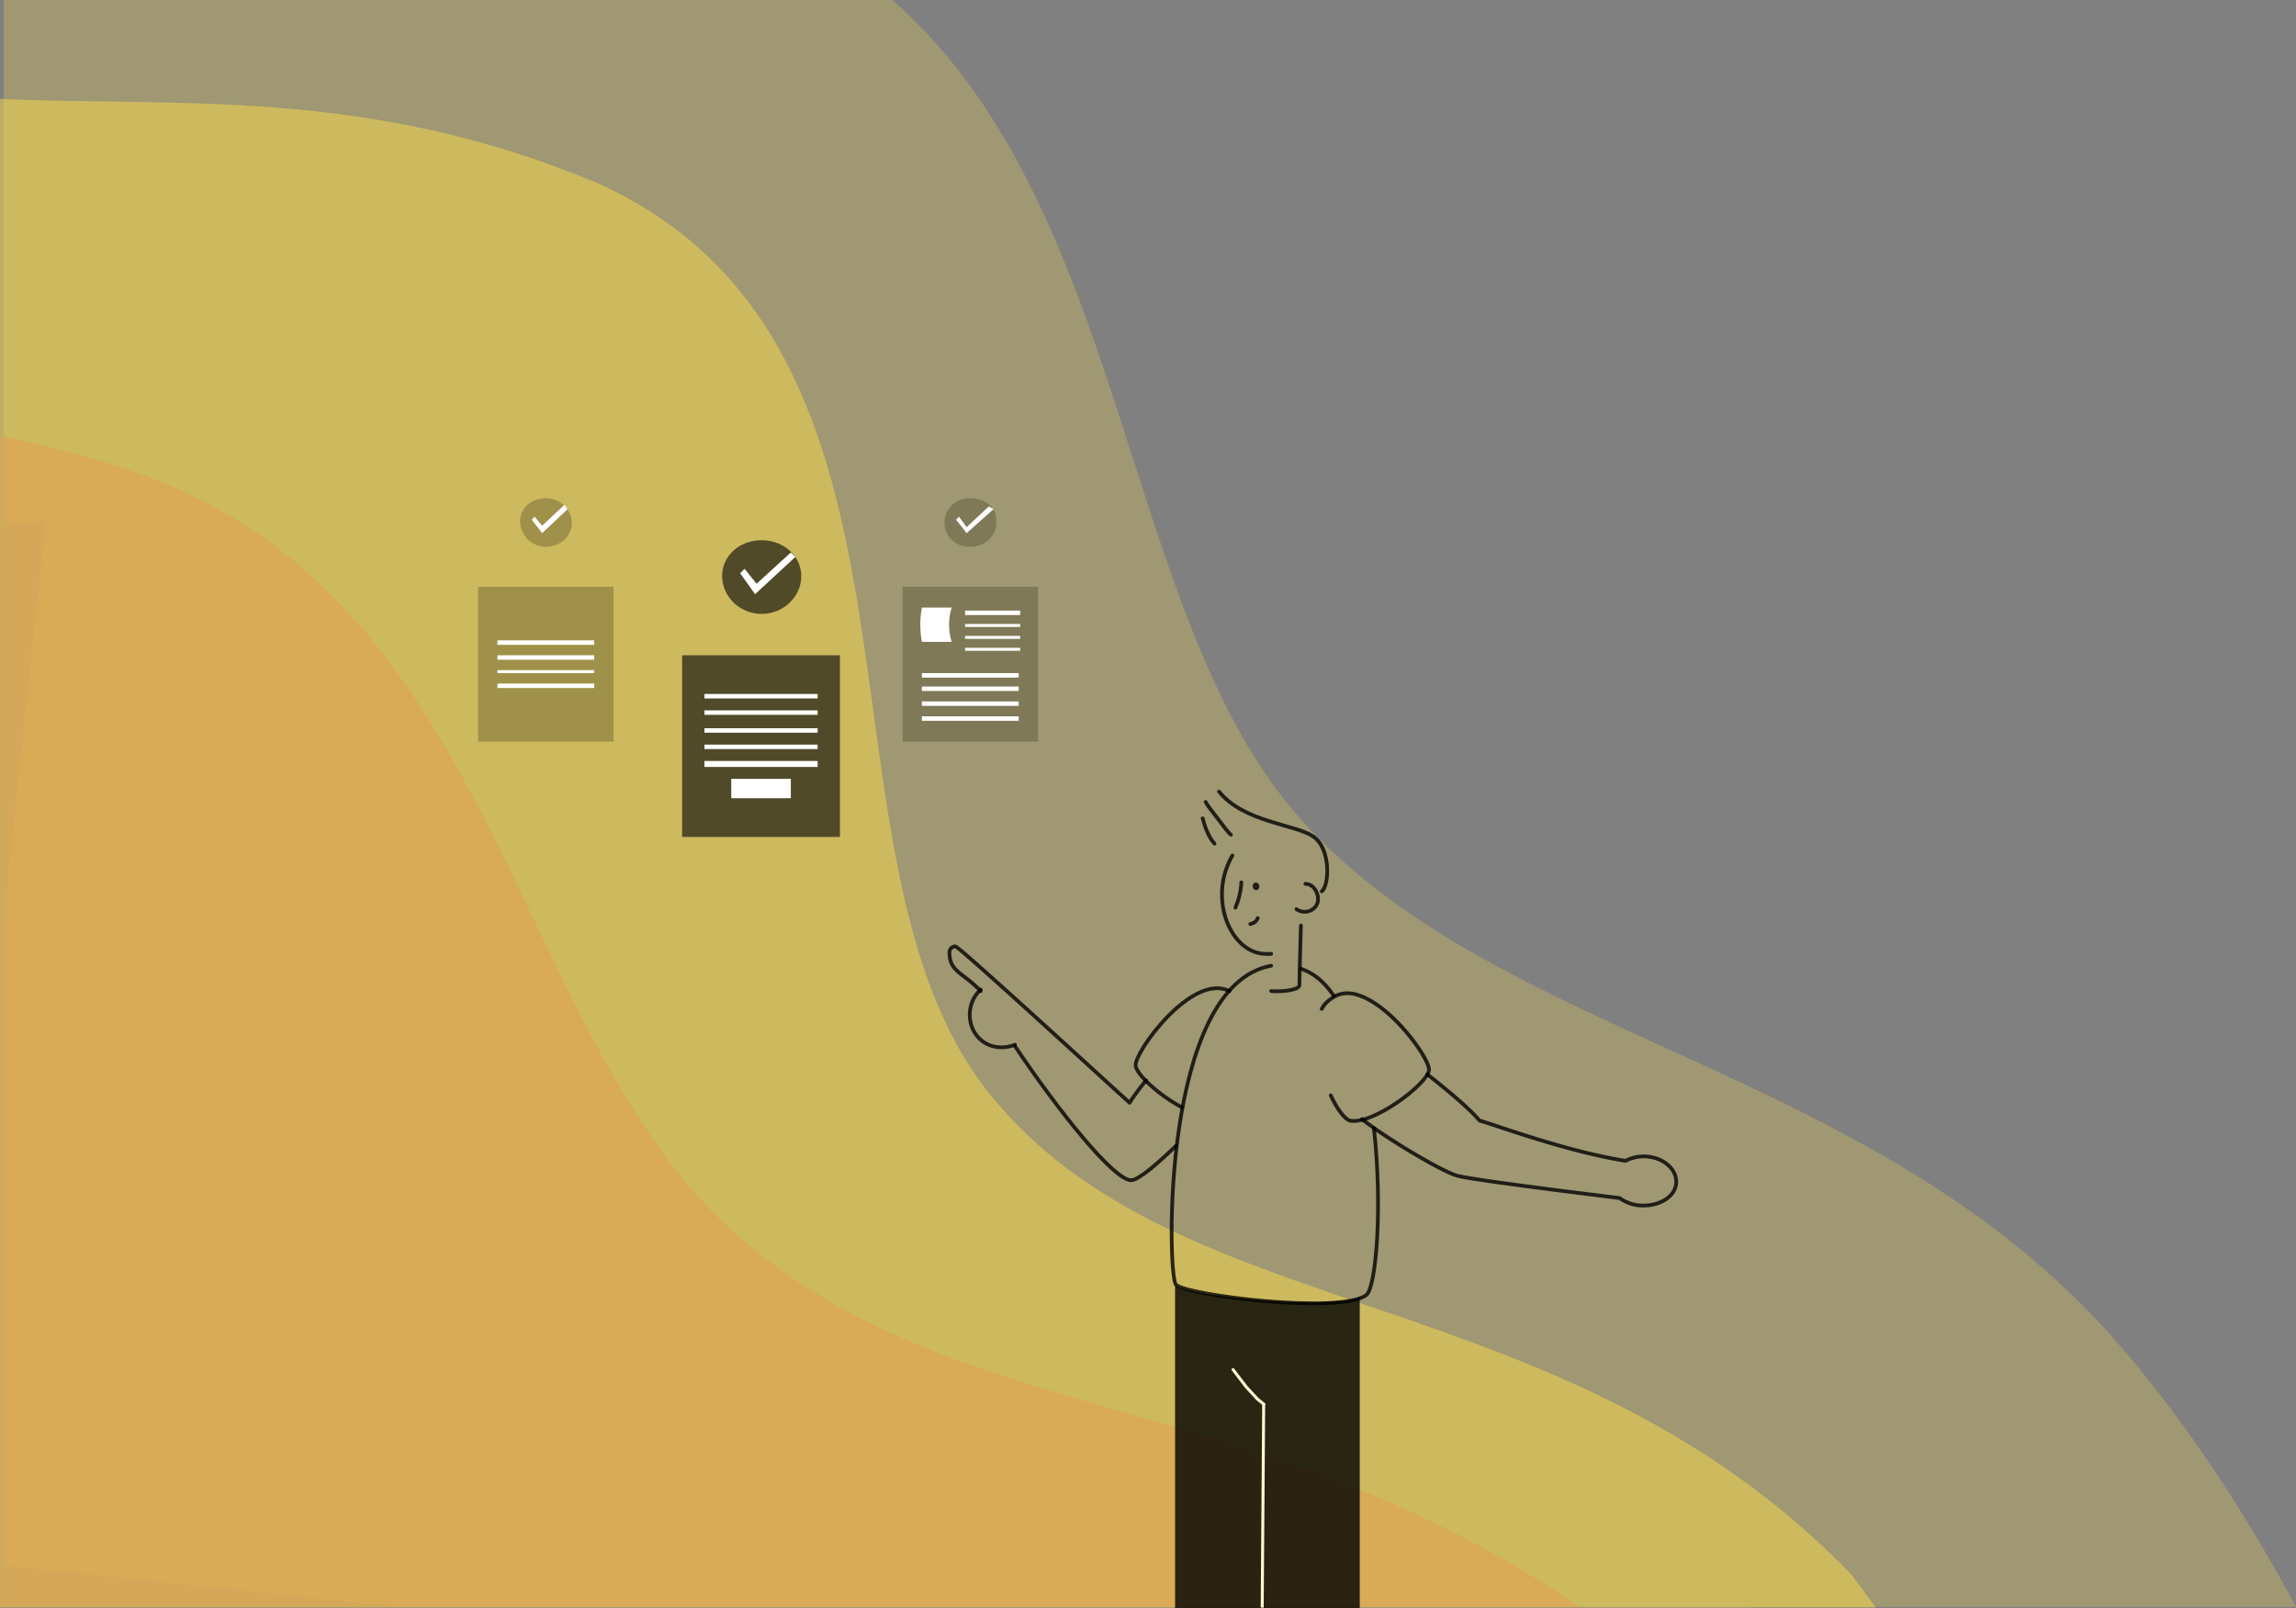 <svg xmlns="http://www.w3.org/2000/svg" xmlns:xlink="http://www.w3.org/1999/xlink" width="1541.639" height="1080" viewBox="0 0 1541.639 1080">
  <rect x="0" y="0" width="1541.639" height="1080" fill="#808080" stroke="none"/>
  <defs>
    <linearGradient id="linear-gradient" x1="1" x2="0" y2="1" gradientUnits="objectBoundingBox">
      <stop offset="0" stop-color="#ffb129"/>
      <stop offset="1" stop-color="#fede4b"/>
    </linearGradient>
  </defs>
  <g id="Group_291" data-name="Group 291" transform="translate(187)">
    <g id="Component_39_1" data-name="Component 39 – 1" transform="translate(-187)">
      <g id="Group_242" data-name="Group 242" transform="translate(0 1079.501)">
        <path id="Path_200" data-name="Path 200" d="M960,1080h0Z" transform="translate(0 -1080)" fill="url(#linear-gradient)"/>
      </g>
      <g id="Group_257" data-name="Group 257">
        <path id="Intersection_2" data-name="Intersection 2" d="M0,1013.092V0C118.224,5.628,246.373-8.579,401.34,56.674c244.714,110.3,135.144,452.55,263.192,611.57S1049.181,790.486,1243,990.787q8.406,11.024,16.346,22.3Z" transform="translate(0 66.408)" fill="#fede4b" opacity="0.497"/>
        <path id="Intersection_7" data-name="Intersection 7" d="M265.923,1079,0,1051V618.77L28.128,350.651H0V0H596.694C755.889,139.781,749.9,413.645,870.261,549.38c66.066,74.509,161.665,115.857,261.053,161.354,100.439,45.981,204.744,96.2,286.345,189.155,45.724,52.087,86.209,113.507,121.479,179.111Z" transform="translate(2.5)" fill="#fede4b" opacity="0.252"/>
      </g>
      <path id="Intersection_6" data-name="Intersection 6" d="M0,786.4V0A730.372,730.372,0,0,1,97.889,27.032C338.7,116.785,342.759,407.173,497.7,539.648,646.948,667.249,846.3,639.88,1060.033,786.4Z" transform="translate(0.501 292.597)" fill="#dea654" opacity="0.696"/>
    </g>
    <g id="Illustration">
      <g id="Group_270" data-name="Group 270" transform="translate(111 42)">
        <g id="boy">
          <path id="Path_215" data-name="Path 215" stroke="#000" d="M701.67,671.52c16,12.66,53.5,35.12,64,38,10.95,3,94.37,13.17,109,15a26.49,26.49,0,0,0,16,5c12.31,0,22-6.87,22-16s-9.71-17-22-17a26.376,26.376,0,0,0-12,3c-40.93-6.59-87.21-24.08-98-27-8.13-9.53-24.44-22.57-35-31" fill="none" transform="translate(-85.17 37.98)" stroke-linecap="round" stroke-linejoin="round" stroke-width="2.5" opacity="0.8"/>
          <path id="Path_216" data-name="Path 216" stroke="#000" d="M468.67,622.52c28.26,42.21,66.13,90,78,90,5.08,0,18.6-11.94,30-23" fill="none" transform="translate(-85.17 37.98)" stroke-linecap="round" stroke-linejoin="round" stroke-width="2.5" opacity="0.8"/>
          <path id="Path_217" data-name="Path 217" stroke="#000" d="M556.67,645.52c-4.07,4.95-9.28,11.94-11,15-6.45-5.61-114.47-105-117-105a3.954,3.954,0,0,0-4,4c0,13.12,9.13,13.49,21,26" fill="none" transform="translate(-85.17 37.98)" stroke-linecap="round" stroke-linejoin="round" stroke-width="2.5" opacity="0.8"/>
          <path id="Path_218" data-name="Path 218" stroke="#000" d="M612.67,585.52c-25.06-12.64-63.8,40.89-63,50,.53,6,15.87,20.12,31,28" fill="none" transform="translate(-85.17 37.98)" stroke-linecap="round" stroke-linejoin="round" stroke-width="2.5" opacity="0.8"/>
          <path id="Path_219" data-name="Path 219" stroke="#000" d="M709.67,677.52c5.94,53,1.49,106.78-5,112-16.35,13.22-122.11.22-128-7-5.7-7-9.92-200.67,64-214" fill="none" transform="translate(-85.17 37.98)" stroke-linecap="round" stroke-linejoin="round" stroke-width="2.5" opacity="0.8"/>
          <path id="Path_220" data-name="Path 220" stroke="#000" d="M660.67,570.52c9,3.08,15.67,8.96,22,18" fill="none" transform="translate(-85.17 37.98)" stroke-linecap="round" stroke-linejoin="round" stroke-width="2.5" opacity="0.8"/>
          <path id="Path_221" data-name="Path 221" stroke="#000" d="M674.67,597.52c1.687-3.546,4.649-5.953,8-8,7.25-4.382,15.365-2.77,24,2,20.284,11.2,40.554,40.432,40,47-.78,9.25-37.65,36.99-53,34-3.14-.61-8.7-7.5-13-17" fill="none" transform="translate(-85.17 37.98)" stroke-linecap="round" stroke-linejoin="round" stroke-width="2.5" opacity="0.8"/>
          <path id="Path_230" data-name="Path 230" stroke="#000" d="M660.67,541.52s-1.08,34.99-1,40c0,3.05-10.5,4.69-19,4" fill="none" transform="translate(-85.17 37.98)" stroke-linecap="round" stroke-linejoin="round" stroke-width="2.5" opacity="0.8"/>
          <path id="Path_231" data-name="Path 231" stroke="#000" d="M640.67,560.52a22.045,22.045,0,0,1-4,0c-16.11-.28-29.39-18.59-29-41a51.871,51.871,0,0,1,7-25" fill="none" transform="translate(-85.17 37.98)" stroke-linecap="round" stroke-linejoin="round" stroke-width="2.5" opacity="0.8"/>
          <path id="Path_232" data-name="Path 232" stroke="#000" d="M663.67,513.52c4.029.118,6.825,3.144,8,7s.279,7.656-3,10a9.458,9.458,0,0,1-11,0" fill="none" transform="translate(-85.17 37.98)" stroke-linecap="round" stroke-linejoin="round" stroke-width="2.5" opacity="0.8"/>
          <g id="Group_273" data-name="Group 273">
            <path id="Path_234" data-name="Path 234" stroke="#000" d="M613.67,480.52c-1.794-1.252-5.325-6.267-9-11-3.409-4.39-7.021-8.931-8-11" fill="none" transform="translate(-85.17 37.98)" stroke-linecap="round" stroke-linejoin="round" stroke-width="2.5" opacity="0.8"/>
            <path id="Path_233" data-name="Path 233" stroke="#000" d="M674.67,518.52c5-3.65,6.5-28.78-6-37-12.18-8-46.8-9.56-63-30" fill="none" transform="translate(-85.17 37.98)" stroke-linecap="round" stroke-linejoin="round" stroke-width="2.5" opacity="0.8"/>
          </g>
          <ellipse id="Ellipse_13" data-name="Ellipse 13" cx="2.22" cy="2.56" rx="2.22" ry="2.56" transform="translate(542.732 551.038) rotate(-9.61)" opacity="0.8"/>
          <path id="Path_236" data-name="Path 236" stroke="#000" d="M620.67,512.52a49.991,49.991,0,0,1-4,17" fill="none" transform="translate(-85.17 37.98)" stroke-linecap="round" stroke-linejoin="round" stroke-width="2.5" opacity="0.8"/>
          <path id="Path_237" data-name="Path 237" stroke="#000" d="M626.67,540.52c2.3-.576,4.231-1.757,5-4" fill="none" transform="translate(-85.17 37.98)" stroke-linecap="round" stroke-linejoin="round" stroke-width="2.5" opacity="0.8"/>
          <path id="Path_238" data-name="Path 238" d="M576.17,783.02v217h124v-209C674.3,800.2,581.65,789.73,576.17,783.02Z" transform="translate(-85.17 37.98)" opacity="0.8"/>
          <g id="Group_269" data-name="Group 269">
            <line id="Line_18" data-name="Line 18" x1="1" y2="137" transform="translate(549.5 900.5)" fill="none" stroke="#fff7d2" stroke-width="2"/>
            <path id="Path_247" data-name="Path 247" d="M22,19.5,21.466,19l-3.32-3.272L11.6,6.953,3.911-5.67" transform="matrix(0.995, -0.105, 0.105, 0.995, 526.622, 883.751)" fill="none" stroke="#fff7d2" stroke-linecap="round" stroke-width="2"/>
          </g>
          <path id="Path_222" data-name="Path 222" stroke="#000" d="M445.67,585.52c-8.061,7.2-9.708,19.822-4,29s16.977,12.046,27,8" fill="none" transform="translate(-85.17 36.98)" stroke-linecap="round" stroke-linejoin="round" stroke-width="2.5" opacity="0.8"/>
          <path id="Path_235" data-name="Path 235" stroke="#000" d="M602.67,486.52c-4-4.12-6.72-12.11-8-17" fill="none" transform="translate(-85.17 37.98)" stroke-linecap="round" stroke-linejoin="round" stroke-width="2.5" opacity="0.8"/>
        </g>
      </g>
      <g id="Group_272" data-name="Group 272" transform="translate(7 -23)">
        <path id="Union_17" data-name="Union 17" d="M1355,4140.069h0v0Zm29,0v-104h91v104Z" transform="translate(-1257 -3619.069)" fill="#332f1c" opacity="0.3"/>
        <rect id="Rectangle_1138" data-name="Rectangle 1138" width="65" height="3" transform="translate(140 453)" fill="#fff"/>
        <rect id="Rectangle_1139" data-name="Rectangle 1139" width="65" height="3" transform="translate(140 463)" fill="#fff"/>
        <rect id="Rectangle_1140" data-name="Rectangle 1140" width="65" height="2" transform="translate(140 473)" fill="#fff"/>
        <rect id="Rectangle_1141" data-name="Rectangle 1141" width="65" height="3" transform="translate(140 482)" fill="#fff"/>
        <path id="Path_258" data-name="Path 258" d="M292.918,409.183c-.008,8.176-6.282,14.856-15,16a17.415,17.415,0,0,1-19-12c-2.447-7.854.971-15.644,9-19s17.292-.909,22,6A16.546,16.546,0,0,1,292.918,409.183Z" transform="translate(-102.918 -35.183)" fill="#332f1c" opacity="0.3"/>
        <path id="Path_259" data-name="Path 259" d="M293.34,402.984l-17,16c-1.1-1.577-7-9-7-9a18.51,18.51,0,0,1,2-2l5,6,15-14A21.138,21.138,0,0,1,293.34,402.984Z" transform="translate(-106.34 -37.984)" fill="#fff"/>
      </g>
      <path id="Union_15" data-name="Union 15" d="M1388.906,4158.077v-122h106v122Zm-34-2h0v0Z" transform="translate(-1117.906 -3596.077)" fill="#332f1c" opacity="0.8"/>
      <g id="Group_271" data-name="Group 271" transform="translate(51 -19)">
        <path id="Union_16" data-name="Union 16" d="M1354.95,4140.263h0v0Zm29,0v-104h91v104Z" transform="translate(-1015.95 -3623.263)" fill="#332f1c" opacity="0.3"/>
        <rect id="Rectangle_1143" data-name="Rectangle 1143" width="65" height="3" transform="translate(381 471)" fill="#fff"/>
        <rect id="Rectangle_1144" data-name="Rectangle 1144" width="65" height="3" transform="translate(381 480)" fill="#fff"/>
        <rect id="Rectangle_1145" data-name="Rectangle 1145" width="65" height="3" transform="translate(381 490)" fill="#fff"/>
        <rect id="Rectangle_1146" data-name="Rectangle 1146" width="65" height="3" transform="translate(381 500)" fill="#fff"/>
        <path id="Path_260" data-name="Path 260" d="M600.489,522.916h-20a63.511,63.511,0,0,1,0-23h20A39.019,39.019,0,0,0,600.489,522.916Z" transform="translate(-199.489 -72.916)" fill="#fff"/>
        <rect id="Rectangle_1147" data-name="Rectangle 1147" width="37" height="3" transform="translate(410 429)" fill="#fff"/>
        <rect id="Rectangle_1148" data-name="Rectangle 1148" width="37" height="2" transform="translate(410 438)" fill="#fff"/>
        <rect id="Rectangle_1149" data-name="Rectangle 1149" width="37" height="2" transform="translate(410 446)" fill="#fff"/>
        <rect id="Rectangle_1150" data-name="Rectangle 1150" width="37" height="2" transform="translate(410 454)" fill="#fff"/>
        <path id="Path_261" data-name="Path 261" d="M637.484,403.212c-.008,8.176-6.281,14.856-15,16s-16.553-3.146-19-11a16.2,16.2,0,0,1,9-20c8.029-3.356,18.292-.909,23,6C637.275,396.845,637.484,400.1,637.484,403.212Z" transform="translate(-206.483 -33.212)" fill="#332f1c" opacity="0.3"/>
        <path id="Path_262" data-name="Path 262" d="M638.905,397.013l-18,16c-1.1-1.577-7-9-7-9a18.491,18.491,0,0,1,2-2l5,7,15-14C636.669,395.769,638.309,396.137,638.905,397.013Z" transform="translate(-209.905 -36.013)" fill="#fff"/>
      </g>
      <rect id="Rectangle_1152" data-name="Rectangle 1152" width="76" height="3" transform="translate(286 466)" fill="#fff"/>
      <rect id="Rectangle_1153" data-name="Rectangle 1153" width="76" height="3" transform="translate(286 477)" fill="#fff"/>
      <rect id="Rectangle_1154" data-name="Rectangle 1154" width="76" height="3" transform="translate(286 489)" fill="#fff"/>
      <rect id="Rectangle_1155" data-name="Rectangle 1155" width="76" height="3" transform="translate(286 500)" fill="#fff"/>
      <rect id="Rectangle_1156" data-name="Rectangle 1156" width="76" height="4" transform="translate(286 511)" fill="#fff"/>
      <rect id="Rectangle_1157" data-name="Rectangle 1157" width="40" height="13" transform="translate(304 523)" fill="#fff"/>
      <path id="Path_263" data-name="Path 263" d="M472.366,425.172c-.013,12.287-9.9,23.281-23,25s-25.323-6.2-29-18,1.934-23.957,14-29,26.925-1.383,34,9A22.657,22.657,0,0,1,472.366,425.172Z" transform="translate(-121.366 -38.172)" fill="#332f1c" opacity="0.8"/>
      <path id="Path_264" data-name="Path 264" d="M473.508,416.381l-27,25c-1.649-2.37-10-14-10-14a27.712,27.712,0,0,1,3-3l8,10,23-21A19.746,19.746,0,0,1,473.508,416.381Z" transform="translate(-126.508 -42.381)" fill="#fff"/>
    </g>
  </g>
</svg>
